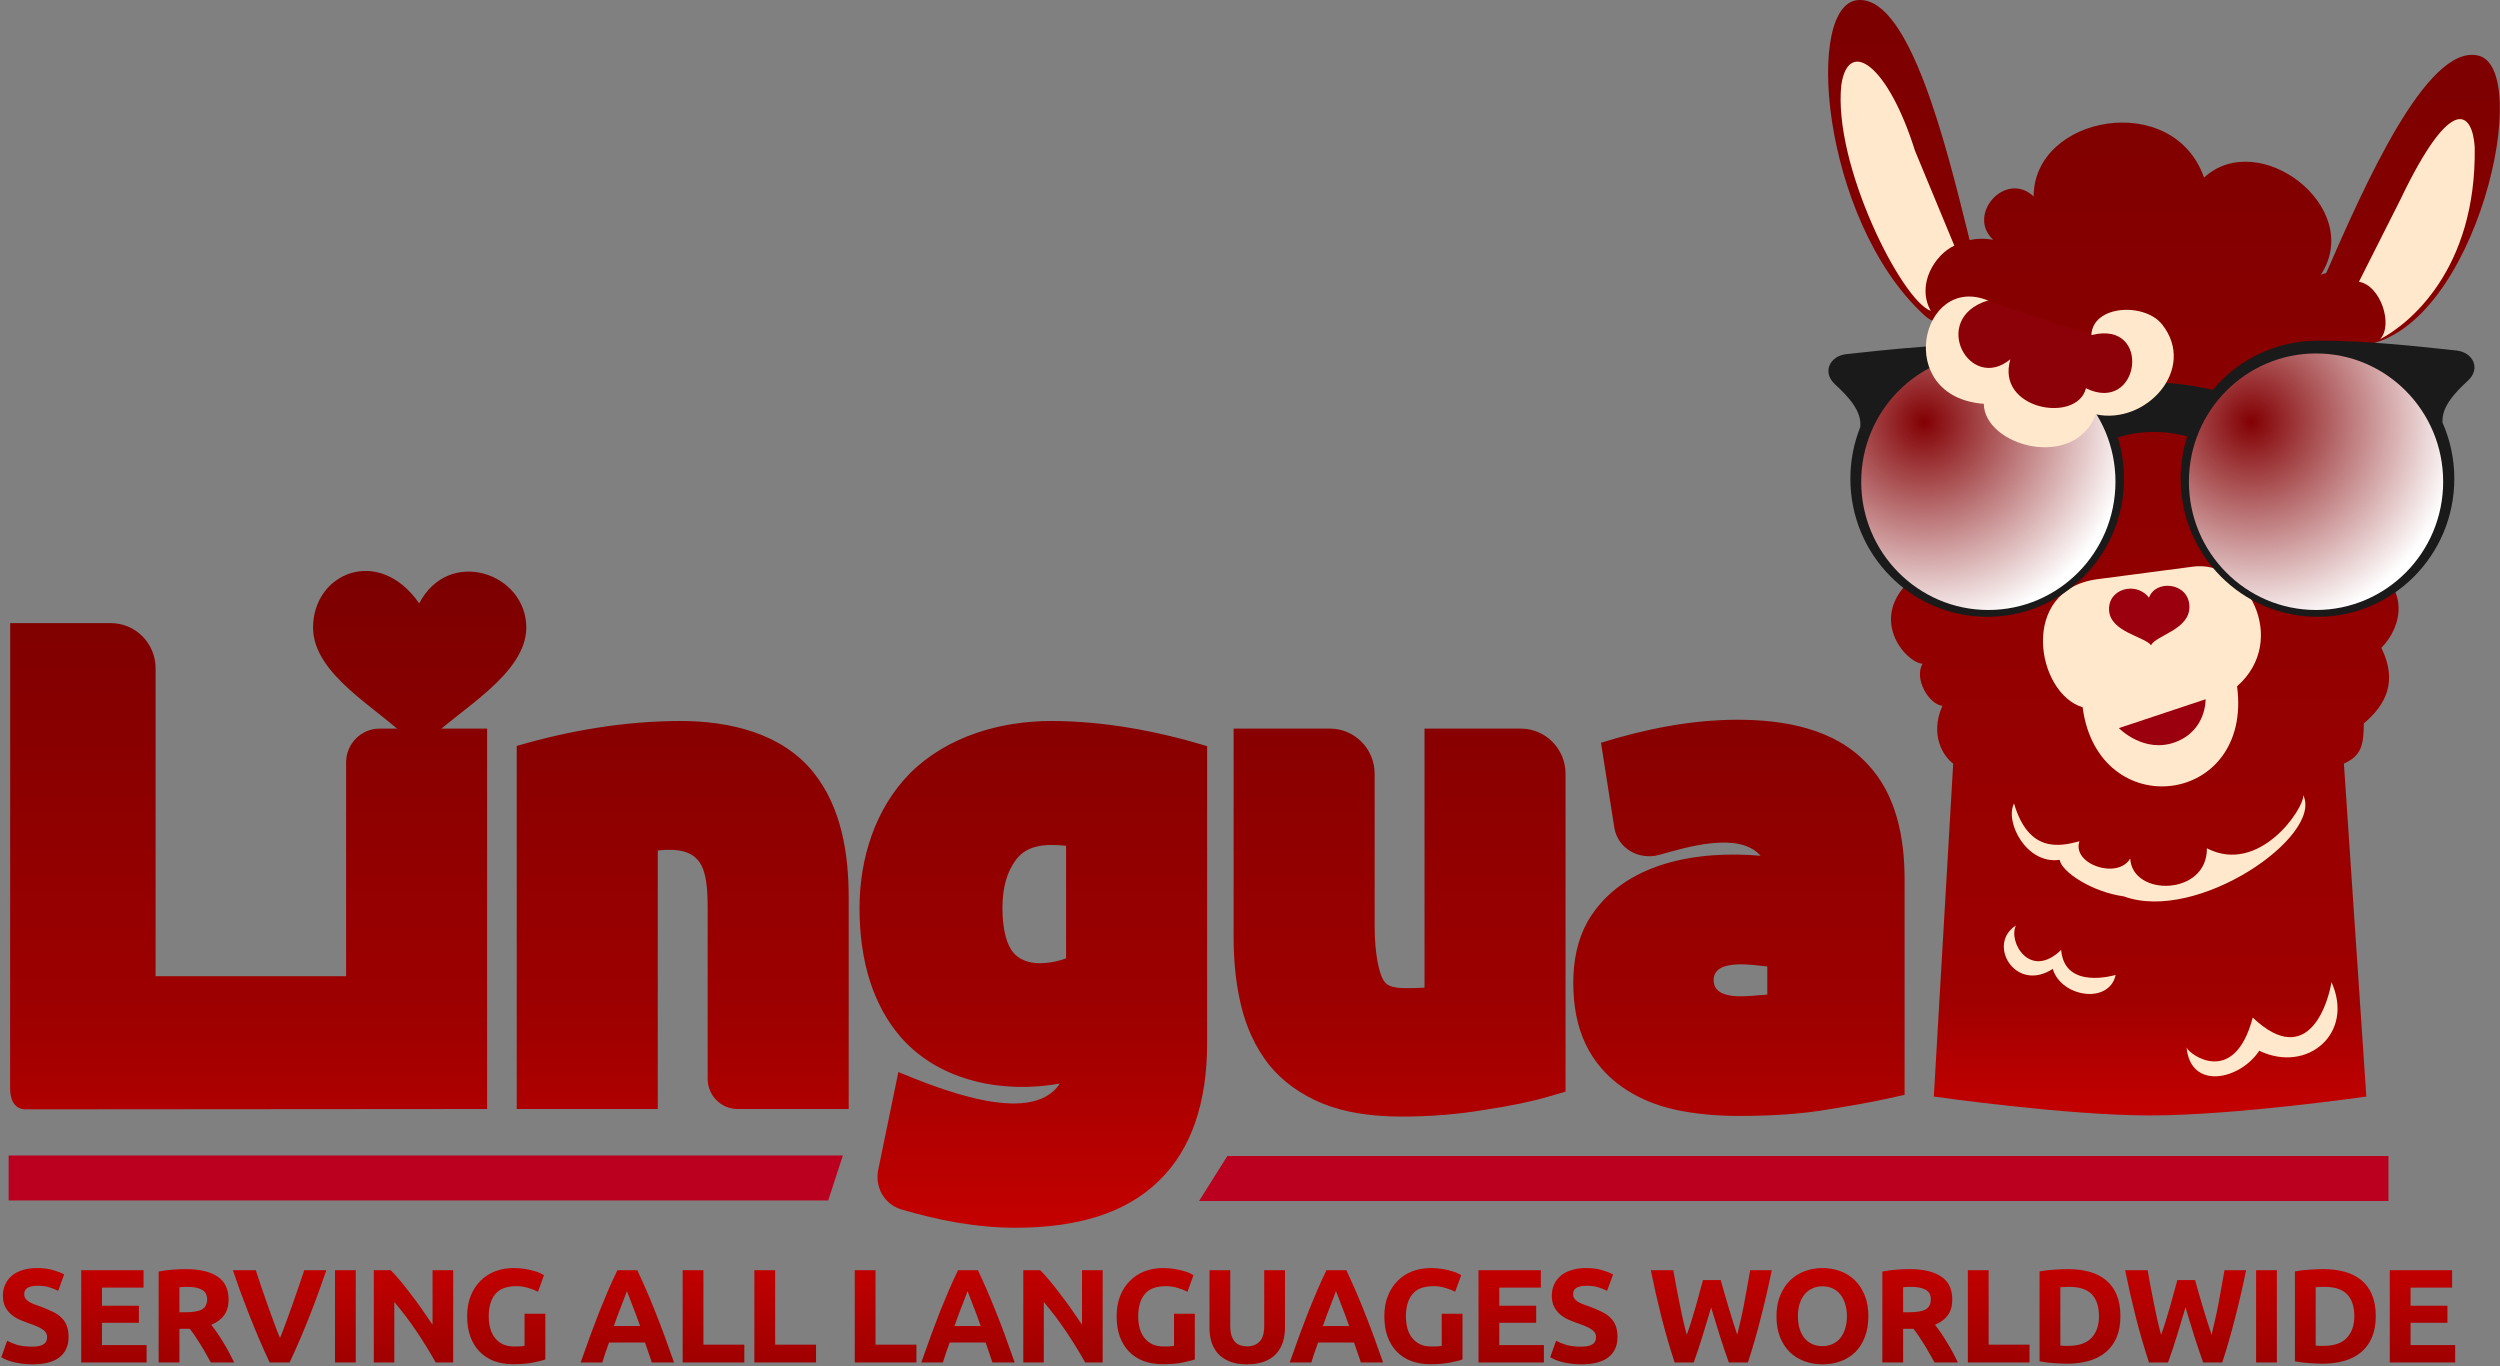 <svg width="1378" height="753" viewBox="0 0 1378 753" fill="none" xmlns="http://www.w3.org/2000/svg">
  <rect x="0" y="0" width="1378" height="753" fill="#808080" stroke="none"/>
  <path d="M676.517 637.194H1316.52V661.995H660.927L676.517 637.194Z" fill="#BB001F"/>
  <path d="M4.764 636.899H464.59L456.509 661.701H4.764V636.899Z" fill="#BB001F"/>
  <path d="M957.632 396.723C932.156 396.723 906.728 401.871 882.471 409.401L889.786 456.052C891.612 467.699 903.429 474.346 914.687 471.181C930.222 466.813 958.595 458.182 970.445 471.701C935.972 468.683 894.408 475.102 875.247 507.662L875.164 507.798L875.084 507.938C869.622 517.734 867.183 529.186 867.183 541.595C867.183 554.21 869.251 565.663 874.024 575.597C883.62 595.566 902.444 607.024 923.409 611.667H923.453L923.478 611.681C934.206 614.001 945.815 615.108 958.32 615.108C977.451 615.108 993.969 613.94 1008.1 611.446C1021.29 609.343 1031.69 607.468 1039.47 605.752L1049.81 603.46V484.849C1049.81 462.097 1045.44 438.029 1029.28 421.065C1011.11 401.419 983.052 396.723 957.632 396.723ZM375.273 397.418C344.63 397.418 314.216 402.577 284.824 411.164V611.28H362.57V468.769C386.978 466.194 390.066 477.59 390.066 500.872V594.629C390.066 603.825 397.454 611.28 406.568 611.28H467.797V494.594C467.797 470.465 463.783 444.89 448.286 425.645C430.823 403.959 401.691 397.418 375.273 397.418ZM579.395 397.418C551.397 397.418 522.372 405.84 501.912 425.895L501.842 425.968L501.773 426.039C482.354 445.633 473.768 473.255 473.768 500.528C473.768 529.663 481.189 554.364 497.12 572.378L497.164 572.421L497.19 572.449C518.733 596.435 553.589 602.774 584.143 597.272C568.265 621.84 514.043 598.522 495.18 590.927L484.076 644.808C482.119 654.304 487.462 663.852 496.686 666.582C517.205 672.657 538.185 676.734 559.731 676.734C593.223 676.734 620.257 668.927 638.526 651.103C656.963 633.567 665.373 607.167 665.373 575.017V411.266C637.629 402.893 608.453 397.418 579.395 397.418ZM679.972 401.598V516.881C679.972 530.315 681.322 542.871 684.141 554.505C687.063 566.567 692.123 577.47 699.345 586.719L699.414 586.799L699.469 586.873C706.98 596.2 717.051 603.323 728.861 608.198L728.905 608.226L728.96 608.241C741.402 613.262 755.896 615.459 772.486 615.459C788.284 615.459 803.456 614.244 817.989 611.808C832.121 609.666 843.865 607.287 853.44 604.49L862.931 601.713V426.501C862.931 412.749 851.882 401.6 838.253 401.6H785.199V544.398C781.827 544.566 778.57 544.678 775.595 544.678C766.334 544.678 764.09 542.894 762.411 540.042C760.254 536.375 757.704 526.162 757.704 510.62V426.5C757.704 412.748 746.655 401.6 733.026 401.6L679.972 401.598ZM587.623 466.201V528.265C578.596 531.493 565.077 533.235 558.329 524.809C555.218 520.923 552.548 513.239 552.548 500.523C552.548 488.738 555.211 480.411 559.953 473.978C566.527 465.057 577.653 465.259 587.623 466.201ZM974.143 532.722V548.217C966.019 548.58 944.573 552.755 944.573 540.204C944.573 527.937 967.074 532.097 974.143 532.722Z" fill="url(#paint0_linear_0_1)"/>
  <path d="M209.28 401.597C199.058 401.597 190.771 409.959 190.771 420.273V538.066H85.763V368.364C85.763 354.612 74.714 343.464 61.084 343.464H5.621C5.621 428.988 5.565 514.512 5.566 600.036C5.566 606.918 8.481 611.476 14.185 611.476C19.89 611.476 199.207 611.28 268.503 611.28V401.597H209.28Z" fill="url(#paint1_linear_0_1)"/>
  <path d="M231.056 332.572C208.673 300.382 172.558 315.898 172.558 345.885C172.558 372.282 209.36 390.846 225.679 408.044C228.274 410.777 233.717 410.697 236.337 407.989C251.895 391.904 290.097 371.947 290.097 345.885C290.097 315.898 247.51 301.178 231.056 332.572Z" fill="url(#paint2_linear_0_1)"/>
  <path d="M17.748 742.264C19.363 742.264 20.684 742.142 21.712 741.897C22.788 741.603 23.645 741.236 24.281 740.796C24.918 740.306 25.358 739.744 25.603 739.107C25.847 738.471 25.97 737.762 25.97 736.978C25.97 735.314 25.187 733.944 23.62 732.867C22.054 731.742 19.363 730.543 15.545 729.27C13.881 728.683 12.217 728.022 10.553 727.288C8.889 726.505 7.397 725.551 6.075 724.425C4.754 723.251 3.677 721.856 2.845 720.241C2.013 718.577 1.597 716.57 1.597 714.221C1.597 711.872 2.038 709.767 2.919 707.908C3.799 705.999 5.047 704.384 6.663 703.062C8.278 701.741 10.235 700.738 12.535 700.053C14.836 699.318 17.43 698.951 20.317 698.951C23.743 698.951 26.704 699.318 29.2 700.053C31.696 700.787 33.751 701.594 35.366 702.475L32.063 711.505C30.643 710.771 29.053 710.134 27.291 709.596C25.578 709.009 23.498 708.715 21.051 708.715C18.311 708.715 16.328 709.107 15.105 709.89C13.93 710.624 13.343 711.774 13.343 713.34C13.343 714.27 13.563 715.053 14.004 715.689C14.444 716.325 15.056 716.913 15.839 717.451C16.671 717.94 17.601 718.405 18.629 718.846C19.705 719.237 20.88 719.653 22.152 720.094C24.795 721.073 27.095 722.051 29.053 723.03C31.011 723.96 32.626 725.061 33.898 726.334C35.219 727.606 36.198 729.099 36.835 730.812C37.471 732.525 37.789 734.605 37.789 737.052C37.789 741.799 36.125 745.494 32.797 748.137C29.469 750.731 24.453 752.028 17.748 752.028C15.496 752.028 13.465 751.881 11.655 751.587C9.844 751.343 8.229 751.024 6.809 750.633C5.439 750.241 4.24 749.825 3.212 749.385C2.233 748.944 1.401 748.528 0.716 748.137L3.946 739.034C5.463 739.866 7.323 740.625 9.526 741.31C11.777 741.946 14.518 742.264 17.748 742.264ZM44.765 751V700.126H79.122V709.743H56.217V719.727H76.552V729.123H56.217V741.383H80.81V751H44.765ZM102.352 699.539C109.987 699.539 115.836 700.909 119.898 703.65C123.96 706.341 125.991 710.55 125.991 716.276C125.991 719.849 125.159 722.761 123.495 725.012C121.88 727.215 119.531 728.952 116.447 730.225C117.475 731.497 118.552 732.965 119.677 734.629C120.803 736.244 121.904 737.957 122.981 739.768C124.107 741.53 125.183 743.39 126.211 745.347C127.239 747.256 128.193 749.14 129.074 751H116.227C115.297 749.336 114.343 747.648 113.364 745.935C112.434 744.222 111.455 742.558 110.428 740.943C109.449 739.328 108.47 737.81 107.491 736.391C106.512 734.923 105.534 733.602 104.555 732.427H98.902V751H87.45V700.86C89.946 700.371 92.515 700.028 95.158 699.832C97.85 699.637 100.248 699.539 102.352 699.539ZM103.013 709.302C102.181 709.302 101.423 709.327 100.737 709.376C100.101 709.425 99.489 709.474 98.902 709.523V723.324H102.132C106.439 723.324 109.522 722.786 111.382 721.709C113.242 720.632 114.172 718.797 114.172 716.203C114.172 713.707 113.217 711.945 111.309 710.917C109.449 709.841 106.684 709.302 103.013 709.302ZM148.627 751C146.62 746.742 144.638 742.313 142.68 737.713C140.723 733.112 138.863 728.561 137.101 724.058C135.339 719.556 133.7 715.249 132.183 711.138C130.714 707.027 129.442 703.356 128.365 700.126H140.992C141.971 703.062 143.023 706.244 144.149 709.669C145.323 713.046 146.498 716.423 147.672 719.8C148.896 723.177 150.07 726.407 151.196 729.49C152.322 732.574 153.374 735.241 154.353 737.492C155.283 735.241 156.31 732.574 157.436 729.49C158.611 726.407 159.785 723.177 160.96 719.8C162.183 716.423 163.358 713.046 164.484 709.669C165.658 706.244 166.735 703.062 167.714 700.126H179.9C178.774 703.356 177.477 707.027 176.009 711.138C174.541 715.249 172.926 719.556 171.164 724.058C169.402 728.561 167.542 733.112 165.585 737.713C163.627 742.313 161.645 746.742 159.638 751H148.627ZM184.648 700.126H196.1V751H184.648V700.126ZM240.177 751C236.898 745.176 233.35 739.425 229.532 733.748C225.715 728.071 221.653 722.712 217.346 717.671V751H206.041V700.126H215.364C216.979 701.741 218.765 703.723 220.723 706.072C222.681 708.421 224.663 710.942 226.669 713.634C228.725 716.276 230.756 719.042 232.762 721.929C234.769 724.768 236.653 727.508 238.415 730.151V700.126H249.794V751H240.177ZM284.507 708.935C279.172 708.935 275.306 710.428 272.908 713.413C270.559 716.35 269.384 720.388 269.384 725.526C269.384 728.022 269.678 730.298 270.265 732.354C270.852 734.36 271.733 736.098 272.908 737.566C274.083 739.034 275.551 740.184 277.313 741.016C279.075 741.799 281.13 742.191 283.479 742.191C284.752 742.191 285.828 742.166 286.709 742.117C287.639 742.068 288.447 741.97 289.132 741.824V724.131H300.584V749.312C299.214 749.85 297.011 750.413 293.977 751C290.943 751.636 287.199 751.954 282.745 751.954C278.928 751.954 275.453 751.367 272.321 750.192C269.237 749.018 266.595 747.305 264.392 745.054C262.19 742.802 260.477 740.037 259.253 736.758C258.079 733.479 257.492 729.735 257.492 725.526C257.492 721.268 258.152 717.5 259.474 714.221C260.795 710.942 262.606 708.177 264.906 705.925C267.206 703.625 269.898 701.888 272.981 700.713C276.114 699.539 279.442 698.951 282.965 698.951C285.363 698.951 287.517 699.123 289.426 699.465C291.383 699.759 293.047 700.126 294.417 700.566C295.837 700.958 296.987 701.374 297.868 701.814C298.798 702.255 299.458 702.598 299.85 702.842L296.546 712.019C294.98 711.187 293.169 710.477 291.114 709.89C289.107 709.253 286.905 708.935 284.507 708.935ZM359.268 751C358.729 749.238 358.118 747.427 357.432 745.568C356.796 743.708 356.16 741.848 355.524 739.988H335.703C335.066 741.848 334.406 743.708 333.721 745.568C333.084 747.427 332.497 749.238 331.959 751H320.066C321.975 745.519 323.786 740.453 325.499 735.804C327.211 731.154 328.875 726.774 330.491 722.663C332.155 718.552 333.77 714.661 335.336 710.991C336.951 707.271 338.615 703.65 340.328 700.126H351.266C352.93 703.65 354.569 707.271 356.184 710.991C357.8 714.661 359.415 718.552 361.03 722.663C362.694 726.774 364.382 731.154 366.095 735.804C367.808 740.453 369.619 745.519 371.527 751H359.268ZM345.54 711.652C345.295 712.386 344.928 713.389 344.439 714.661C343.949 715.934 343.386 717.402 342.75 719.066C342.114 720.73 341.404 722.565 340.621 724.572C339.887 726.579 339.129 728.683 338.346 730.885H352.808C352.024 728.683 351.266 726.579 350.532 724.572C349.798 722.565 349.088 720.73 348.403 719.066C347.767 717.402 347.204 715.934 346.714 714.661C346.225 713.389 345.833 712.386 345.54 711.652ZM410.267 741.163V751H376.277V700.126H387.73V741.163H410.267ZM449.797 741.163V751H415.808V700.126H427.26V741.163H449.797ZM505.128 741.163V751H471.138V700.126H482.591V741.163H505.128ZM547.026 751C546.487 749.238 545.876 747.427 545.19 745.568C544.554 743.708 543.918 741.848 543.282 739.988H523.461C522.824 741.848 522.164 743.708 521.479 745.568C520.842 747.427 520.255 749.238 519.717 751H507.824C509.733 745.519 511.544 740.453 513.256 735.804C514.969 731.154 516.633 726.774 518.248 722.663C519.912 718.552 521.527 714.661 523.094 710.991C524.709 707.271 526.373 703.65 528.086 700.126H539.024C540.688 703.65 542.327 707.271 543.942 710.991C545.557 714.661 547.172 718.552 548.788 722.663C550.451 726.774 552.14 731.154 553.853 735.804C555.566 740.453 557.377 745.519 559.285 751H547.026ZM533.298 711.652C533.053 712.386 532.686 713.389 532.197 714.661C531.707 715.934 531.144 717.402 530.508 719.066C529.872 720.73 529.162 722.565 528.379 724.572C527.645 726.579 526.886 728.683 526.103 730.885H540.565C539.782 728.683 539.024 726.579 538.29 724.572C537.556 722.565 536.846 720.73 536.161 719.066C535.525 717.402 534.962 715.934 534.472 714.661C533.983 713.389 533.591 712.386 533.298 711.652ZM598.171 751C594.892 745.176 591.344 739.425 587.527 733.748C583.709 728.071 579.647 722.712 575.341 717.671V751H564.035V700.126H573.358C574.974 701.741 576.76 703.723 578.718 706.072C580.675 708.421 582.657 710.942 584.664 713.634C586.719 716.276 588.75 719.042 590.757 721.929C592.764 724.768 594.648 727.508 596.41 730.151V700.126H607.788V751H598.171ZM642.502 708.935C637.167 708.935 633.301 710.428 630.903 713.413C628.553 716.35 627.379 720.388 627.379 725.526C627.379 728.022 627.673 730.298 628.26 732.354C628.847 734.36 629.728 736.098 630.903 737.566C632.077 739.034 633.545 740.184 635.307 741.016C637.069 741.799 639.125 742.191 641.474 742.191C642.746 742.191 643.823 742.166 644.704 742.117C645.634 742.068 646.441 741.97 647.126 741.824V724.131H658.579V749.312C657.208 749.85 655.006 750.413 651.972 751C648.937 751.636 645.193 751.954 640.74 751.954C636.922 751.954 633.448 751.367 630.315 750.192C627.232 749.018 624.589 747.305 622.387 745.054C620.185 742.802 618.472 740.037 617.248 736.758C616.074 733.479 615.486 729.735 615.486 725.526C615.486 721.268 616.147 717.5 617.468 714.221C618.79 710.942 620.601 708.177 622.901 705.925C625.201 703.625 627.893 701.888 630.976 700.713C634.108 699.539 637.436 698.951 640.96 698.951C643.358 698.951 645.511 699.123 647.42 699.465C649.378 699.759 651.042 700.126 652.412 700.566C653.831 700.958 654.981 701.374 655.862 701.814C656.792 702.255 657.453 702.598 657.845 702.842L654.541 712.019C652.975 711.187 651.164 710.477 649.109 709.89C647.102 709.253 644.9 708.935 642.502 708.935ZM687.293 752.028C683.721 752.028 680.637 751.538 678.044 750.56C675.45 749.532 673.296 748.137 671.583 746.375C669.919 744.564 668.671 742.435 667.839 739.988C667.056 737.492 666.665 734.752 666.665 731.766V700.126H678.117V730.812C678.117 732.867 678.337 734.629 678.778 736.098C679.267 737.517 679.903 738.691 680.686 739.621C681.518 740.502 682.497 741.138 683.623 741.53C684.797 741.921 686.07 742.117 687.44 742.117C690.23 742.117 692.481 741.261 694.194 739.548C695.956 737.835 696.837 734.923 696.837 730.812V700.126H708.289V731.766C708.289 734.752 707.873 737.492 707.041 739.988C706.209 742.484 704.937 744.638 703.224 746.449C701.511 748.21 699.333 749.581 696.69 750.56C694.047 751.538 690.915 752.028 687.293 752.028ZM750.097 751C749.558 749.238 748.947 747.427 748.261 745.568C747.625 743.708 746.989 741.848 746.353 739.988H726.532C725.895 741.848 725.235 743.708 724.55 745.568C723.913 747.427 723.326 749.238 722.788 751H710.895C712.804 745.519 714.615 740.453 716.327 735.804C718.04 731.154 719.704 726.774 721.319 722.663C722.983 718.552 724.598 714.661 726.165 710.991C727.78 707.271 729.444 703.65 731.157 700.126H742.095C743.759 703.65 745.398 707.271 747.013 710.991C748.628 714.661 750.244 718.552 751.859 722.663C753.523 726.774 755.211 731.154 756.924 735.804C758.637 740.453 760.448 745.519 762.356 751H750.097ZM736.369 711.652C736.124 712.386 735.757 713.389 735.268 714.661C734.778 715.934 734.215 717.402 733.579 719.066C732.943 720.73 732.233 722.565 731.45 724.572C730.716 726.579 729.958 728.683 729.174 730.885H743.636C742.853 728.683 742.095 726.579 741.361 724.572C740.627 722.565 739.917 720.73 739.232 719.066C738.596 717.402 738.033 715.934 737.543 714.661C737.054 713.389 736.662 712.386 736.369 711.652ZM790.055 708.935C784.721 708.935 780.854 710.428 778.456 713.413C776.107 716.35 774.933 720.388 774.933 725.526C774.933 728.022 775.226 730.298 775.814 732.354C776.401 734.36 777.282 736.098 778.456 737.566C779.631 739.034 781.099 740.184 782.861 741.016C784.623 741.799 786.678 742.191 789.028 742.191C790.3 742.191 791.377 742.166 792.258 742.117C793.188 742.068 793.995 741.97 794.68 741.824V724.131H806.132V749.312C804.762 749.85 802.56 750.413 799.525 751C796.491 751.636 792.747 751.954 788.293 751.954C784.476 751.954 781.001 751.367 777.869 750.192C774.786 749.018 772.143 747.305 769.941 745.054C767.738 742.802 766.025 740.037 764.802 736.758C763.627 733.479 763.04 729.735 763.04 725.526C763.04 721.268 763.701 717.5 765.022 714.221C766.344 710.942 768.154 708.177 770.455 705.925C772.755 703.625 775.447 701.888 778.53 700.713C781.662 699.539 784.99 698.951 788.514 698.951C790.912 698.951 793.065 699.123 794.974 699.465C796.932 699.759 798.596 700.126 799.966 700.566C801.385 700.958 802.535 701.374 803.416 701.814C804.346 702.255 805.007 702.598 805.398 702.842L802.095 712.019C800.529 711.187 798.718 710.477 796.662 709.89C794.656 709.253 792.453 708.935 790.055 708.935ZM814.953 751V700.126H849.309V709.743H826.405V719.727H846.74V729.123H826.405V741.383H850.998V751H814.953ZM871.512 742.264C873.127 742.264 874.448 742.142 875.476 741.897C876.553 741.603 877.409 741.236 878.046 740.796C878.682 740.306 879.122 739.744 879.367 739.107C879.612 738.471 879.734 737.762 879.734 736.978C879.734 735.314 878.951 733.944 877.385 732.867C875.819 731.742 873.127 730.543 869.31 729.27C867.646 728.683 865.982 728.022 864.318 727.288C862.654 726.505 861.161 725.551 859.84 724.425C858.518 723.251 857.442 721.856 856.61 720.241C855.778 718.577 855.362 716.57 855.362 714.221C855.362 711.872 855.802 709.767 856.683 707.908C857.564 705.999 858.812 704.384 860.427 703.062C862.042 701.741 864 700.738 866.3 700.053C868.6 699.318 871.194 698.951 874.081 698.951C877.507 698.951 880.468 699.318 882.964 700.053C885.46 700.787 887.516 701.594 889.131 702.475L885.827 711.505C884.408 710.771 882.817 710.134 881.055 709.596C879.343 709.009 877.263 708.715 874.816 708.715C872.075 708.715 870.093 709.107 868.869 709.89C867.695 710.624 867.107 711.774 867.107 713.34C867.107 714.27 867.328 715.053 867.768 715.689C868.209 716.325 868.82 716.913 869.603 717.451C870.435 717.94 871.365 718.405 872.393 718.846C873.47 719.237 874.644 719.653 875.917 720.094C878.56 721.073 880.86 722.051 882.817 723.03C884.775 723.96 886.39 725.061 887.663 726.334C888.984 727.606 889.963 729.099 890.599 730.812C891.235 732.525 891.553 734.605 891.553 737.052C891.553 741.799 889.889 745.494 886.561 748.137C883.233 750.731 878.217 752.028 871.512 752.028C869.261 752.028 867.23 751.881 865.419 751.587C863.608 751.343 861.993 751.024 860.574 750.633C859.203 750.241 858.004 749.825 856.977 749.385C855.998 748.944 855.166 748.528 854.481 748.137L857.711 739.034C859.228 739.866 861.088 740.625 863.29 741.31C865.541 741.946 868.282 742.264 871.512 742.264ZM948.467 705.558C949.054 707.565 949.69 709.841 950.375 712.386C951.109 714.882 951.868 717.476 952.651 720.167C953.483 722.859 954.315 725.551 955.147 728.243C955.979 730.934 956.786 733.43 957.57 735.73C958.206 733.234 958.842 730.518 959.478 727.582C960.163 724.645 960.8 721.611 961.387 718.479C961.974 715.347 962.537 712.239 963.075 709.156C963.663 706.023 964.201 703.014 964.69 700.126H976.583C974.87 708.642 972.888 717.28 970.637 726.04C968.434 734.801 966.036 743.121 963.442 751H952.945C951.232 746.302 949.568 741.383 947.953 736.244C946.338 731.057 944.747 725.869 943.181 720.681C941.615 725.869 940.049 731.057 938.483 736.244C936.916 741.383 935.277 746.302 933.564 751H923.066C920.472 743.121 918.05 734.801 915.799 726.04C913.596 717.28 911.639 708.642 909.926 700.126H922.332C922.822 703.014 923.36 706.023 923.947 709.156C924.534 712.239 925.146 715.347 925.782 718.479C926.419 721.611 927.055 724.645 927.691 727.582C928.376 730.518 929.061 733.234 929.747 735.73C930.628 733.332 931.484 730.787 932.316 728.096C933.148 725.404 933.956 722.712 934.739 720.02C935.522 717.329 936.231 714.735 936.868 712.239C937.553 709.743 938.164 707.516 938.703 705.558H948.467ZM991.007 725.526C991.007 728.022 991.3 730.274 991.888 732.28C992.524 734.287 993.405 736.024 994.53 737.492C995.705 738.912 997.124 740.013 998.788 740.796C1000.45 741.579 1002.36 741.97 1004.51 741.97C1006.62 741.97 1008.5 741.579 1010.17 740.796C1011.88 740.013 1013.3 738.912 1014.42 737.492C1015.6 736.024 1016.48 734.287 1017.07 732.28C1017.7 730.274 1018.02 728.022 1018.02 725.526C1018.02 723.03 1017.7 720.779 1017.07 718.772C1016.48 716.717 1015.6 714.98 1014.42 713.56C1013.3 712.092 1011.88 710.966 1010.17 710.183C1008.5 709.4 1006.62 709.009 1004.51 709.009C1002.36 709.009 1000.45 709.425 998.788 710.257C997.124 711.04 995.705 712.165 994.53 713.634C993.405 715.053 992.524 716.79 991.888 718.846C991.3 720.852 991.007 723.079 991.007 725.526ZM1029.84 725.526C1029.84 729.882 1029.18 733.724 1027.86 737.052C1026.59 740.331 1024.82 743.096 1022.57 745.347C1020.32 747.55 1017.63 749.214 1014.5 750.339C1011.41 751.465 1008.09 752.028 1004.51 752.028C1001.04 752.028 997.76 751.465 994.677 750.339C991.594 749.214 988.902 747.55 986.602 745.347C984.302 743.096 982.491 740.331 981.17 737.052C979.848 733.724 979.187 729.882 979.187 725.526C979.187 721.171 979.873 717.353 981.243 714.074C982.613 710.746 984.449 707.957 986.749 705.705C989.098 703.454 991.79 701.766 994.824 700.64C997.907 699.514 1001.14 698.951 1004.51 698.951C1007.99 698.951 1011.27 699.514 1014.35 700.64C1017.43 701.766 1020.13 703.454 1022.43 705.705C1024.73 707.957 1026.54 710.746 1027.86 714.074C1029.18 717.353 1029.84 721.171 1029.84 725.526ZM1052.45 699.539C1060.09 699.539 1065.94 700.909 1070 703.65C1074.06 706.341 1076.09 710.55 1076.09 716.276C1076.09 719.849 1075.26 722.761 1073.6 725.012C1071.98 727.215 1069.63 728.952 1066.55 730.225C1067.58 731.497 1068.65 732.965 1069.78 734.629C1070.91 736.244 1072.01 737.957 1073.08 739.768C1074.21 741.53 1075.29 743.39 1076.31 745.347C1077.34 747.256 1078.3 749.14 1079.18 751H1066.33C1065.4 749.336 1064.45 747.648 1063.47 745.935C1062.54 744.222 1061.56 742.558 1060.53 740.943C1059.55 739.328 1058.57 737.81 1057.59 736.391C1056.61 734.923 1055.64 733.602 1054.66 732.427H1049V751H1037.55V700.86C1040.05 700.371 1042.62 700.028 1045.26 699.832C1047.95 699.637 1050.35 699.539 1052.45 699.539ZM1053.12 709.302C1052.28 709.302 1051.52 709.327 1050.84 709.376C1050.2 709.425 1049.59 709.474 1049 709.523V723.324H1052.23C1056.54 723.324 1059.62 722.786 1061.48 721.709C1063.34 720.632 1064.27 718.797 1064.27 716.203C1064.27 713.707 1063.32 711.945 1061.41 710.917C1059.55 709.841 1056.79 709.302 1053.12 709.302ZM1118.67 741.163V751H1084.68V700.126H1096.13V741.163H1118.67ZM1135.66 741.677C1136.2 741.726 1136.81 741.775 1137.5 741.824C1138.23 741.824 1139.09 741.824 1140.07 741.824C1145.79 741.824 1150.03 740.38 1152.77 737.492C1155.56 734.605 1156.95 730.616 1156.95 725.526C1156.95 720.192 1155.63 716.154 1152.99 713.413C1150.35 710.673 1146.16 709.302 1140.44 709.302C1139.65 709.302 1138.85 709.327 1138.01 709.376C1137.18 709.376 1136.4 709.425 1135.66 709.523V741.677ZM1168.77 725.526C1168.77 729.931 1168.09 733.773 1166.72 737.052C1165.35 740.331 1163.39 743.047 1160.84 745.201C1158.35 747.354 1155.29 748.969 1151.67 750.046C1148.05 751.122 1143.98 751.661 1139.48 751.661C1137.43 751.661 1135.03 751.563 1132.29 751.367C1129.55 751.22 1126.85 750.878 1124.21 750.339V700.787C1126.85 700.297 1129.6 699.979 1132.43 699.832C1135.32 699.637 1137.79 699.539 1139.85 699.539C1144.2 699.539 1148.14 700.028 1151.67 701.007C1155.24 701.986 1158.3 703.527 1160.84 705.632C1163.39 707.736 1165.35 710.428 1166.72 713.707C1168.09 716.986 1168.77 720.926 1168.77 725.526ZM1209.92 705.558C1210.51 707.565 1211.15 709.841 1211.83 712.386C1212.57 714.882 1213.32 717.476 1214.11 720.167C1214.94 722.859 1215.77 725.551 1216.6 728.243C1217.43 730.934 1218.24 733.43 1219.03 735.73C1219.66 733.234 1220.3 730.518 1220.93 727.582C1221.62 724.645 1222.26 721.611 1222.84 718.479C1223.43 715.347 1223.99 712.239 1224.53 709.156C1225.12 706.023 1225.66 703.014 1226.15 700.126H1238.04C1236.33 708.642 1234.34 717.28 1232.09 726.04C1229.89 734.801 1227.49 743.121 1224.9 751H1214.4C1212.69 746.302 1211.02 741.383 1209.41 736.244C1207.79 731.057 1206.2 725.869 1204.64 720.681C1203.07 725.869 1201.5 731.057 1199.94 736.244C1198.37 741.383 1196.73 746.302 1195.02 751H1184.52C1181.93 743.121 1179.51 734.801 1177.25 726.04C1175.05 717.28 1173.09 708.642 1171.38 700.126H1183.79C1184.28 703.014 1184.82 706.023 1185.4 709.156C1185.99 712.239 1186.6 715.347 1187.24 718.479C1187.87 721.611 1188.51 724.645 1189.15 727.582C1189.83 730.518 1190.52 733.234 1191.2 735.73C1192.08 733.332 1192.94 730.787 1193.77 728.096C1194.6 725.404 1195.41 722.712 1196.19 720.02C1196.98 717.329 1197.69 714.735 1198.32 712.239C1199.01 709.743 1199.62 707.516 1200.16 705.558H1209.92ZM1243.56 700.126H1255.01V751H1243.56V700.126ZM1276.41 741.677C1276.95 741.726 1277.56 741.775 1278.24 741.824C1278.98 741.824 1279.83 741.824 1280.81 741.824C1286.54 741.824 1290.77 740.38 1293.51 737.492C1296.3 734.605 1297.7 730.616 1297.7 725.526C1297.7 720.192 1296.38 716.154 1293.73 713.413C1291.09 710.673 1286.91 709.302 1281.18 709.302C1280.4 709.302 1279.59 709.327 1278.76 709.376C1277.92 709.376 1277.14 709.425 1276.41 709.523V741.677ZM1309.52 725.526C1309.52 729.931 1308.83 733.773 1307.46 737.052C1306.09 740.331 1304.13 743.047 1301.59 745.201C1299.09 747.354 1296.03 748.969 1292.41 750.046C1288.79 751.122 1284.73 751.661 1280.22 751.661C1278.17 751.661 1275.77 751.563 1273.03 751.367C1270.29 751.22 1267.6 750.878 1264.96 750.339V700.787C1267.6 700.297 1270.34 699.979 1273.18 699.832C1276.06 699.637 1278.54 699.539 1280.59 699.539C1284.95 699.539 1288.89 700.028 1292.41 701.007C1295.98 701.986 1299.04 703.527 1301.59 705.632C1304.13 707.736 1306.09 710.428 1307.46 713.707C1308.83 716.986 1309.52 720.926 1309.52 725.526ZM1317.25 751V700.126H1351.6V709.743H1328.7V719.727H1349.03V729.123H1328.7V741.383H1353.29V751H1317.25Z" fill="url(#paint3_linear_0_1)"/>
  <path fill-rule="evenodd" clip-rule="evenodd" d="M1025.08 0.001C1052.85 -0.377 1072.73 80.051 1084.89 129.191C1085.15 130.269 1085.42 131.333 1085.67 132.38C1089.41 131.455 1093.74 131.305 1098.69 132.188C1083.7 118.486 1105.4 93.728 1120.95 108.276C1120.95 63.578 1197.9 49.439 1214.87 97.876C1245.08 70.06 1303.47 114.245 1279.27 151.42C1280.27 151.035 1281.26 150.727 1282.21 150.491C1303.36 102.051 1337.3 25.226 1365.36 30.49C1397.29 35.941 1365.43 181.404 1302.81 190.308C1301.73 190.569 1300.45 190.537 1299.04 190.259C1303.26 198.325 1304.69 209.664 1296.05 219.874C1307.72 235.374 1303.99 247.581 1299.62 261.936C1297.56 268.678 1295.36 275.893 1294.54 284.146C1301.81 286.707 1309.16 302.407 1306.81 311.498C1328.13 324.567 1324.29 345.144 1312.61 357.084C1321.69 375.67 1315.21 388.317 1302.93 398.763C1302.91 411.185 1301.25 416.693 1291.96 420.904L1304.32 604.416C1304.32 604.416 1231.85 614.831 1185.12 614.831C1138.4 614.831 1065.92 604.416 1065.92 604.416L1076.6 420.924C1071.58 417.212 1063.38 405.638 1070.64 389.035C1063.46 388.383 1054.82 374.405 1059.69 365.856C1050.28 365.202 1028.55 340.106 1054.9 318.258C1050.1 302.751 1059.51 287.865 1069.04 286.886C1068.76 276.66 1066.54 268.332 1064.53 260.837C1060.3 245.024 1057.06 232.922 1075.27 214.544C1061.37 205.286 1063.82 179.469 1080.6 177.384C1078.57 177.033 1076.75 176.271 1075.18 175.186C1070.91 178.489 1065.77 178.768 1060.1 173.213C1003.72 120.76 994 -0.083 1025.08 0.001Z" fill="url(#paint4_linear_0_1)"/>
  <path d="M1055.55 83.115L1077.23 135.399C1066.66 140.262 1056.08 156.745 1064.25 171.336C1048.29 165.829 1010.3 90.733 1014.93 46.841C1018.82 20.475 1040.64 35.617 1055.55 83.115Z" fill="#FFE8CC"/>
  <path d="M1322.99 110.21L1300.24 155.321C1312.21 157.279 1319.32 179.15 1311.88 186.984C1327.43 178.928 1365.06 149.058 1364.07 81.193C1362.89 62.127 1351.75 50.102 1322.99 110.21Z" fill="#FFE8CC"/>
  <path d="M1155.92 319.279C1112.57 325.173 1122.37 382.156 1147.95 389.865C1156.42 454.544 1241.9 444.4 1233.07 378.293C1262.09 352.828 1238.28 307.837 1208.25 312.405L1155.92 319.279Z" fill="#FFE8CC"/>
  <path d="M1215.72 385.417L1167.92 401.331C1167.92 401.331 1181.64 415.498 1198.96 409.091C1216.29 402.684 1215.72 385.417 1215.72 385.417Z" fill="#9B000F"/>
  <path d="M1184.51 329.449C1177.57 320.302 1161.87 324.365 1162.52 336.359C1163.18 348.354 1181.8 350.73 1185.66 355.646C1188.57 350.006 1207.31 347.015 1206.8 334.031C1206.29 321.047 1188.22 319.222 1184.51 329.449Z" fill="#9B000F"/>
  <path d="M1216.44 467.574C1216.72 493.824 1175.3 494.421 1174.18 473.222C1167.13 485.046 1141.9 476.267 1146.2 463.715C1135.35 466.596 1118.24 470.342 1110.13 442.867C1104.93 453.121 1116.96 476.591 1135.29 473.948C1136.32 480.609 1153.17 491.678 1170.64 494.087C1211.11 508.984 1280.67 460.905 1269.54 438.294C1270.23 445.542 1245.25 482.52 1216.44 467.574Z" fill="#FFE8CC"/>
  <path d="M1136.11 523.594C1118.81 540.372 1106.68 518.871 1111.21 510.113C1094.97 520.288 1110.81 547.465 1131.48 534.062C1136.15 549.724 1162.62 553.711 1166.15 537.372C1166.15 537.372 1137.95 546.044 1136.11 523.594Z" fill="#FFE8CC"/>
  <path d="M1205.26 577.481C1205.14 577.207 1205.12 576.996 1205.21 576.869C1205.23 577.075 1205.24 577.279 1205.26 577.481C1207.11 581.517 1231.6 599.171 1241.71 560.891C1273.22 590.751 1283.81 550.252 1285.09 541.326C1297.91 569.468 1271.91 591.885 1245.28 579.176C1234.82 595.194 1207.52 601.162 1205.26 577.481Z" fill="#FFE8CC"/>
  <path d="M1277.86 187.76L1277.82 187.795C1277.68 187.794 1277.54 187.794 1277.4 187.794C1254.25 187.794 1233.54 198.315 1219.71 214.877C1195.24 209.39 1178.77 209.714 1153.62 215.597C1139.79 198.622 1118.82 187.796 1095.34 187.796C1088.91 187.796 1082.66 188.608 1076.7 190.136C1057.17 190.971 1038.24 192.996 1023.48 194.575C1021.54 194.783 1019.67 194.982 1017.89 195.171C1008.44 196.166 1004.35 205.233 1011.34 211.72C1018.87 218.696 1026.31 226.546 1025.38 235.415C1021.86 244.211 1019.92 253.822 1019.92 263.89C1019.92 305.916 1053.68 339.985 1095.34 339.985C1136.99 339.985 1170.75 305.916 1170.75 263.89C1170.75 255.985 1169.56 248.36 1167.34 241.192C1178.85 237.217 1193.27 237.102 1205.58 240.6C1203.24 247.94 1201.98 255.766 1201.98 263.889C1201.98 305.915 1235.75 339.983 1277.4 339.983C1319.05 339.983 1352.82 305.915 1352.82 263.889C1352.82 252.883 1350.5 242.423 1346.33 232.978C1345.69 224.292 1353.01 216.589 1360.41 209.73C1367.4 203.243 1363.32 194.177 1353.87 193.181C1352.08 192.993 1350.22 192.794 1348.28 192.586L1348.27 192.586C1329.2 190.545 1303.16 187.76 1277.86 187.76Z" fill="#1A1A1A"/>
  <ellipse cx="1276.6" cy="265.521" rx="70.071" ry="70.701" fill="url(#paint5_radial_0_1)"/>
  <ellipse cx="1095.97" cy="265.521" rx="70.071" ry="70.701" fill="url(#paint6_radial_0_1)"/>
  <path fill-rule="evenodd" clip-rule="evenodd" d="M1109.51 194.883C1108.43 190.982 1099.06 168.258 1095.65 165.585C1058.65 150.651 1043.27 218.821 1093.47 222.581C1093.75 245.816 1143.29 259.602 1155.24 228.391C1182.88 234.325 1211.19 203.42 1191.76 178.821C1181.27 165.55 1147.85 168.351 1153.34 189.905C1152.71 191.955 1150.08 206.252 1150.12 208.286C1134.68 205.685 1123.85 194.603 1109.51 194.883Z" fill="#FFE8CC"/>
  <path d="M1108.13 198.006C1085.67 216.622 1063.55 175.846 1095.4 165.727L1152.97 184.672C1186.44 176.229 1179.68 228.638 1149.78 214.023C1144.84 233.633 1099.83 225.849 1108.13 198.006Z" fill="#8C0008"/>
  <defs>
  <linearGradient id="paint0_linear_0_1" x1="527.69" y1="314.707" x2="527.69" y2="676.734" gradientUnits="userSpaceOnUse">
  <stop stop-color="#7C0000"/>
  <stop offset="0.691" stop-color="#9F0000"/>
  <stop offset="1" stop-color="#C40000"/>
  </linearGradient>
  <linearGradient id="paint1_linear_0_1" x1="527.69" y1="314.707" x2="527.69" y2="676.734" gradientUnits="userSpaceOnUse">
  <stop stop-color="#7C0000"/>
  <stop offset="0.691" stop-color="#9F0000"/>
  <stop offset="1" stop-color="#C40000"/>
  </linearGradient>
  <linearGradient id="paint2_linear_0_1" x1="527.69" y1="314.707" x2="527.69" y2="676.734" gradientUnits="userSpaceOnUse">
  <stop stop-color="#7C0000"/>
  <stop offset="0.691" stop-color="#9F0000"/>
  <stop offset="1" stop-color="#C40000"/>
  </linearGradient>
  <linearGradient id="paint3_linear_0_1" x1="678.5" y1="695.263" x2="678.5" y2="751" gradientUnits="userSpaceOnUse">
  <stop stop-color="#C40000"/>
  <stop offset="1" stop-color="#9F0000"/>
  </linearGradient>
  <linearGradient id="paint4_linear_0_1" x1="1192.78" y1="0" x2="1192.78" y2="614.831" gradientUnits="userSpaceOnUse">
  <stop stop-color="#7C0000"/>
  <stop offset="0.894" stop-color="#9F0000"/>
  <stop offset="1" stop-color="#C40000"/>
  </linearGradient>
  <radialGradient id="paint5_radial_0_1" cx="0" cy="0" r="1" gradientUnits="userSpaceOnUse" gradientTransform="translate(1241.06 232.364) rotate(47.745) scale(114.793 114.699)">
  <stop stop-color="#820003"/>
  <stop offset="1" stop-color="white"/>
  </radialGradient>
  <radialGradient id="paint6_radial_0_1" cx="0" cy="0" r="1" gradientUnits="userSpaceOnUse" gradientTransform="translate(1060.44 232.364) rotate(47.745) scale(114.793 114.699)">
  <stop stop-color="#820003"/>
  <stop offset="1" stop-color="white"/>
  </radialGradient>
  </defs>
</svg>
